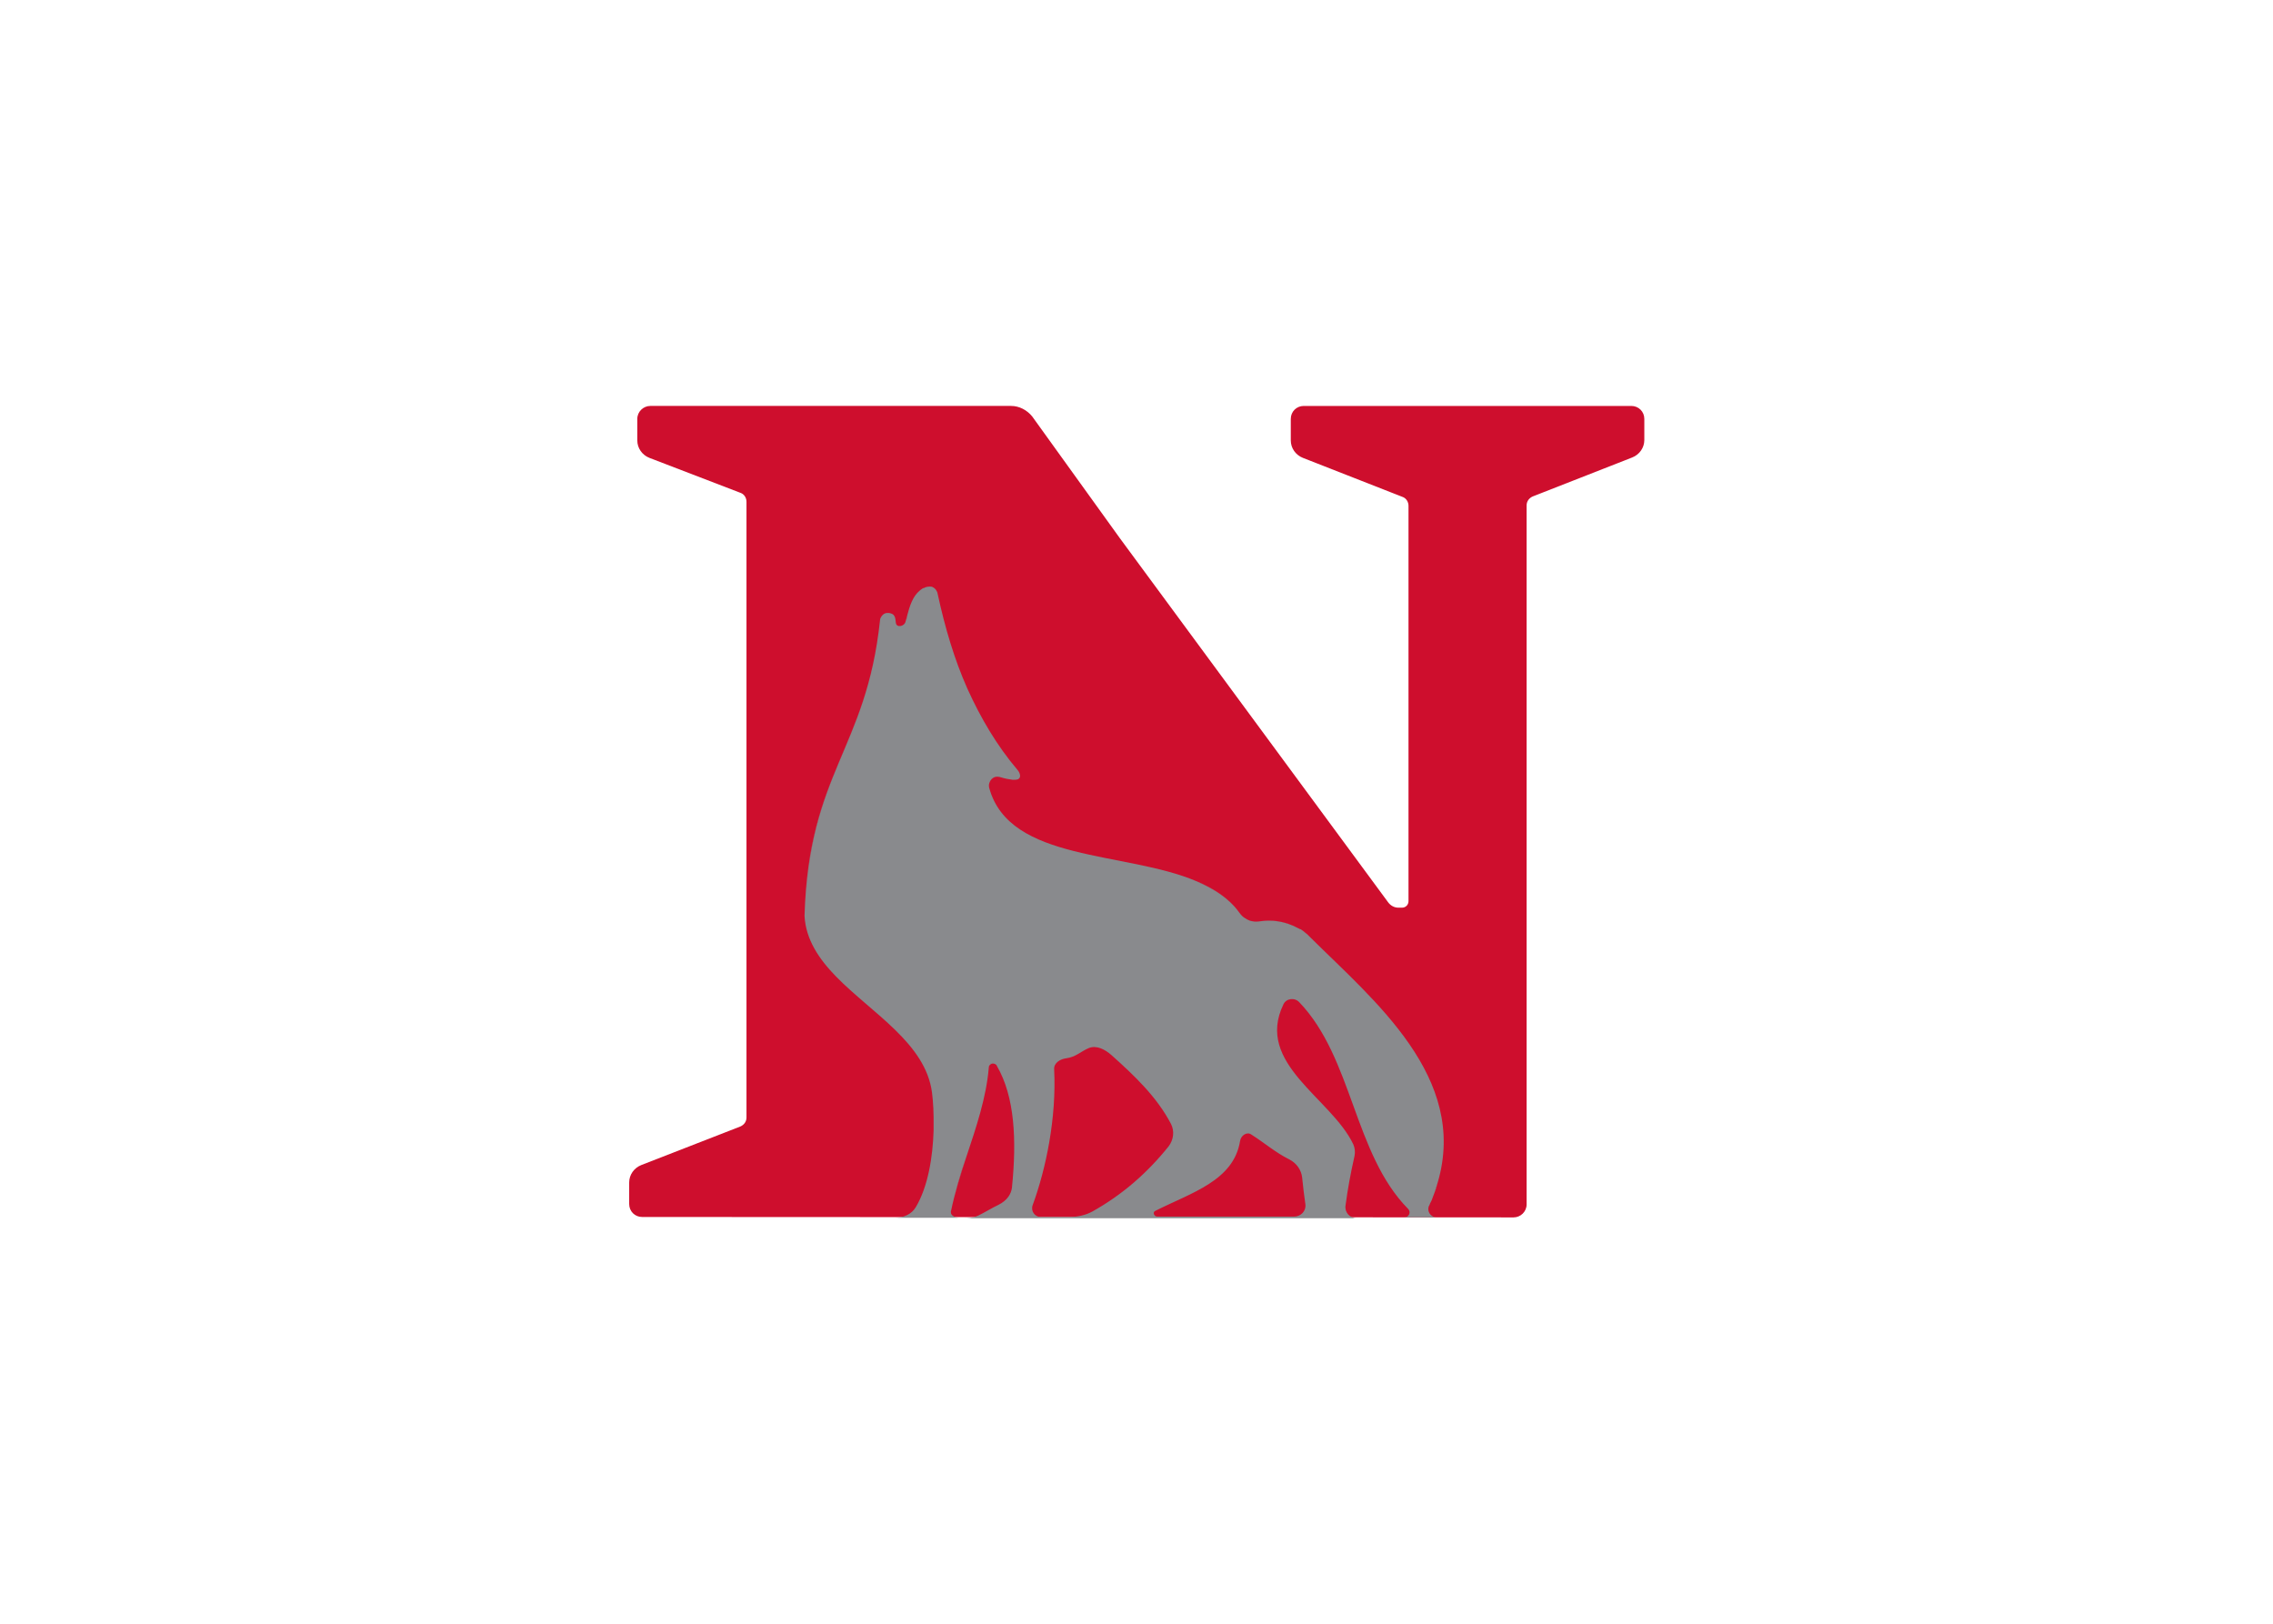 <svg clip-rule="evenodd" fill-rule="evenodd" stroke-linejoin="round" stroke-miterlimit="1.414" viewBox="0 0 560 400" xmlns="http://www.w3.org/2000/svg"><g transform="matrix(1 0 0 1 155.012 100)"><path d="m217.9 199.9c1.7 0 3.2-1.4 3.2-3.2v-172.2c0-1 .6-1.8 1.5-2.2l24.5-9.6c1.8-.7 3-2.4 3-4.3v-5.2c0-1.8-1.4-3.2-3.2-3.2h-80.7c-1.8 0-3.2 1.4-3.2 3.2v5.3c0 1.9 1.2 3.6 3 4.3l24.5 9.6c.9.3 1.5 1.2 1.5 2.2v97.4c0 .9-.7 1.6-1.6 1.6h-.9c-1 0-1.9-.5-2.5-1.3l-66.1-89.7-21.6-30c-1.3-1.6-3.2-2.6-5.2-2.6h-88.9c-1.7 0-3.2 1.4-3.2 3.2v5.3c0 1.9 1.2 3.6 3 4.3l22.4 8.6c.9.3 1.5 1.2 1.5 2.2v151.7c0 1-.6 1.8-1.5 2.2l-24.4 9.5c-1.8.7-3 2.4-3 4.3v5.3c0 1.8 1.4 3.2 3.2 3.2z" fill="#ce0e2d" fill-rule="nonzero"/><g fill="none"><path d="m68.2 53c-.3 1.3-2.3 1.6-2.4.3-.1-.6-.1-1.3-.4-1.7.3.5.4 1.1.4 1.7.2 1.3 2.1 1 2.4-.3z"/><path d="m71.7 45.4c-1.7 1.3-2.5 3.8-3.1 6.1.6-2.3 1.4-4.8 3.1-6.1z"/><path d="m196.9 197.5v.1z"/><path d="m75.1 175v.3z"/><path d="m165.8 129.2c-.1-.1-.2-.2-.4-.2-.2-.1-.4-.2-.6-.3.2.1.4.2.6.3.1 0 .2.1.4.2z"/><path d="m198.3 194.1c-.2.5-.4 1.1-.6 1.6.2-.6.4-1.1.6-1.6z"/><path d="m51.1 140.5c8.8 9 22 16.4 23.6 28.5.1.6.1 1.2.2 1.9-.1-.7-.1-1.3-.2-1.9-1.6-12.1-14.8-19.6-23.6-28.5z"/><path d="m199.2 191.3c7.6-25.9-15.8-44.9-31.3-60.3-.3-.3-.6-.6-.9-.9l.9.9c15.5 15.4 38.9 34.3 31.3 60.3z"/><path d="m88.8 94.1c5.1 18.3 33.5 15.5 51.1 23-17.6-7.5-46.1-4.7-51.1-23-.1-.4-.1-.8 0-1.1-.1.3-.1.7 0 1.1z"/><path d="m197 197.2c0-.1 0-.1.1-.2 0 .1-.1.2-.1.2z"/><path d="m74.9 44.6c-.2-.1-.5-.1-.7-.1-.4 0-.8.1-1.1.2.4-.1.7-.2 1.1-.2.3-.1.5 0 .7.1z"/><path d="m96 91.9c.7-.4.4-1.5-.2-2.2-5.1-6-9.1-12.8-12.4-20.1 3.2 7.4 7.3 14.1 12.4 20.1.6.7.9 1.8.2 2.2z"/><path d="m63.6 50.9h.4c-.1 0-.2-.1-.4 0-.7 0-1.3.5-1.6 1.1.3-.7.9-1.1 1.6-1.1z"/><path d="m71.9 45.2c.1-.1.2-.1.3-.2-.1.1-.2.2-.3.2z"/><path d="m89 162.1c-.2.2-.3.4-.3.7-.7 7.3-3.2 14.8-5.5 21.9 2.4-7.2 4.9-14.6 5.5-21.9 0-.3.1-.5.3-.7z"/><path d="m94.6 92.1c-.9-.1-1.9-.3-2.9-.6 1 .2 2 .5 2.9.6z"/><path d="m151.7 126.1c.4.3.8.5 1.3.7-.5-.2-.9-.4-1.3-.7z"/><path d="m90.7 162.3c4.4 7.6 4.9 18.2 3.7 30-.1.8-.4 1.5-.8 2.1.4-.6.7-1.3.8-2.1 1.2-11.8.7-22.3-3.7-30-.1-.2-.3-.4-.5-.5.1.2.3.3.5.5z"/></g><g fill-rule="nonzero"><path d="m196.9 197.6v-.1c0-.1.1-.2.1-.3s0-.1.1-.2c.2-.5.4-.9.6-1.3.2-.5.4-1.1.6-1.6.4-.9.7-1.9.9-2.8 7.6-25.9-15.8-44.9-31.3-60.3-.3-.3-.6-.6-.9-.9-.4-.3-.8-.7-1.3-1-.1-.1-.2-.2-.4-.2-.2-.1-.4-.2-.6-.3-3.3-1.8-6.5-2.1-9.6-1.6-.8.1-1.5 0-2.2-.2-.5-.2-.9-.4-1.3-.7-.5-.3-.9-.8-1.3-1.3-2.5-3.5-6.2-5.9-10.5-7.7-17.6-7.5-46.1-4.7-51.1-23-.1-.4-.1-.8 0-1.1.3-1.1 1.3-1.9 2.5-1.6.1 0 .3.1.4.1 1 .3 2 .5 2.9.6.5 0 .9 0 1.2-.1.1 0 .2-.1.2-.1.7-.4.4-1.5-.2-2.2-5.1-6-9.1-12.8-12.4-20.1-3.2-7.2-5.5-15-7.3-23.3-.1-.7-.6-1.4-1.3-1.7-.2-.1-.5-.1-.7-.1-.4 0-.8.1-1.1.2s-.6.2-.8.4c-.1.1-.2.1-.3.2s-.2.1-.2.2c-1.7 1.3-2.5 3.8-3.1 6.1-.1.5-.3 1-.4 1.5-.3 1.3-2.3 1.6-2.4.3-.1-.6-.1-1.3-.4-1.7-.2-.4-.7-.6-1.3-.7h-.4c-.7 0-1.3.5-1.6 1.1-.1.2-.2.4-.2.7-3.4 32-17.6 37.4-18.6 72.8.3 5.8 3.5 10.6 7.8 15 8.8 9 22 16.4 23.6 28.5.1.6.1 1.2.2 1.9.1 1.3.2 2.7.2 4.2v3.3c-.2 6.6-1.4 13.9-4.4 18.9-1 1.7-3 2.6-5.1 2.6h15.9c-.5 0-1.1-.1-1.5-.4-.1-.1-.2-.1-.3-.2-.3-.3-.4-.7-.3-1.1.9-4.3 2.3-8.8 3.8-13.4 2.4-7.2 4.9-14.6 5.5-21.9 0-.3.1-.5.3-.7.3-.3.8-.4 1.2-.2.2.1.4.2.5.5 4.4 7.6 4.9 18.2 3.7 30-.1.8-.4 1.5-.8 2.1-.6.9-1.5 1.6-2.5 2.1-1.7.8-3.4 1.9-5.1 2.7-.3.1-.5.2-.8.3-.8.2-1.7.3-2.6.3h96.7c-1.7 0-3-1.5-2.7-3.2.5-3.8 1.2-7.7 2.2-12.1.2-1 .1-2-.3-2.9-5.4-11.4-24.3-19.9-17.2-34.5.7-1.5 2.8-1.7 3.9-.5 13.2 13.8 13.4 37.3 26.8 50.9.8.8.2 2.1-.9 2.1h7.9c-.4 0-.7-.1-1-.3-.7-.4-1.1-1.2-1-2zm-82.7.8c-1.8 1-3.8 1.4-5.9 1.4h-6.9c-1.5 0-2.5-1.5-2-2.9 3.3-9 5.9-21.5 5.3-33.5-.1-1.5 1.4-2.5 3-2.7 2.3-.3 3.6-1.7 5.5-2.5s4 .3 5.6 1.7c5.7 5.1 11.2 10.3 14.7 17 .9 1.8.6 3.9-.6 5.5-5.3 6.6-11.4 11.9-18.7 16zm48.4-12.8c1.8.9 3 2.6 3.2 4.5.2 2.2.5 4.4.8 6.6.2 1.6-1.1 3-2.8 3h-33.7c-.8 0-1.2-1.1-.5-1.4 8.9-4.5 19.3-7.4 20.9-17.2.2-1.4 1.7-2.4 2.8-1.6 3.3 2.1 5.9 4.4 9.3 6.1z" fill="#898a8d"/><g fill="#ce0e2d"><path d="m72.2 45c.3-.2.5-.3.8-.4-.2.2-.5.3-.8.4z"/><path d="m199.2 191.3c-.3.9-.6 1.9-.9 2.8.4-1 .7-1.9.9-2.8z"/><path d="m165.8 129.2c.4.3.9.6 1.3 1-.5-.4-.9-.7-1.3-1z"/><path d="m197.1 197c.2-.5.4-.9.6-1.3-.2.4-.4.9-.6 1.3z"/><path d="m71.7 45.4c.1-.1.2-.1.2-.2-.1.1-.1.1-.2.2z"/><path d="m197 197.2c0 .1-.1.2-.1.3 0-.1.1-.2.1-.3z"/><path d="m75.1 175c0-1.5-.1-2.9-.2-4.2.1 1.3.2 2.7.2 4.2z"/><path d="m76.2 46.2c1.7 8.3 4.1 16.1 7.3 23.3-3.2-7.2-5.6-15-7.3-23.3-.1-.7-.6-1.4-1.3-1.7.7.3 1.1 1 1.3 1.7z"/><path d="m61.9 52.6c0-.2.1-.5.2-.7-.1.3-.2.5-.2.7-3.4 32-17.6 37.4-18.6 72.8.3 5.8 3.5 10.6 7.8 15-4.3-4.4-7.5-9.2-7.8-15 .9-35.4 15.2-40.8 18.6-72.8z"/><path d="m75.1 175.4v3z"/><path d="m196.9 197.6c-.1.8.3 1.6 1 1.9-.7-.3-1.1-1.1-1-1.9z"/><path d="m65.4 51.6c-.2-.4-.7-.6-1.3-.7.6 0 1 .3 1.3.7z"/><path d="m88.7 93c.3-1.1 1.3-1.9 2.5-1.6.1 0 .3.1.5.1-.2 0-.3-.1-.4-.1-1.2-.3-2.3.5-2.6 1.6z"/><path d="m68.6 51.5c-.1.5-.3 1-.4 1.5.2-.5.3-1 .4-1.5z"/><path d="m150.4 124.9c.4.5.8.9 1.3 1.3-.5-.4-1-.8-1.3-1.3-2.5-3.5-6.2-5.9-10.5-7.7 4.3 1.7 8 4.2 10.5 7.7z"/><path d="m155.2 127c3.1-.5 6.3-.1 9.6 1.6-3.3-1.8-6.5-2.1-9.6-1.6-.8.1-1.5 0-2.2-.2.7.2 1.4.3 2.2.2z"/><path d="m94.6 92.1c.5 0 .9 0 1.2-.1.1 0 .2-.1.2-.1-.1 0-.1.1-.2.1-.4.1-.8.1-1.2.1z"/><path d="m79.3 198.1c.9-4.3 2.3-8.8 3.8-13.4-1.4 4.6-2.9 9.1-3.8 13.4-.1.4 0 .8.3 1.1-.2-.3-.3-.7-.3-1.1z"/><path d="m90.1 161.9c-.4-.2-.9-.1-1.2.2.4-.3.8-.4 1.2-.2z"/><path d="m91 196.5c1-.5 1.9-1.2 2.5-2.1-.5.9-1.5 1.6-2.5 2.1-1.7.8-3.4 1.9-5.1 2.7-.3.1-.5.2-.8.3.3-.1.5-.2.8-.3 1.7-.8 3.5-1.9 5.1-2.7z"/></g></g></g></svg>